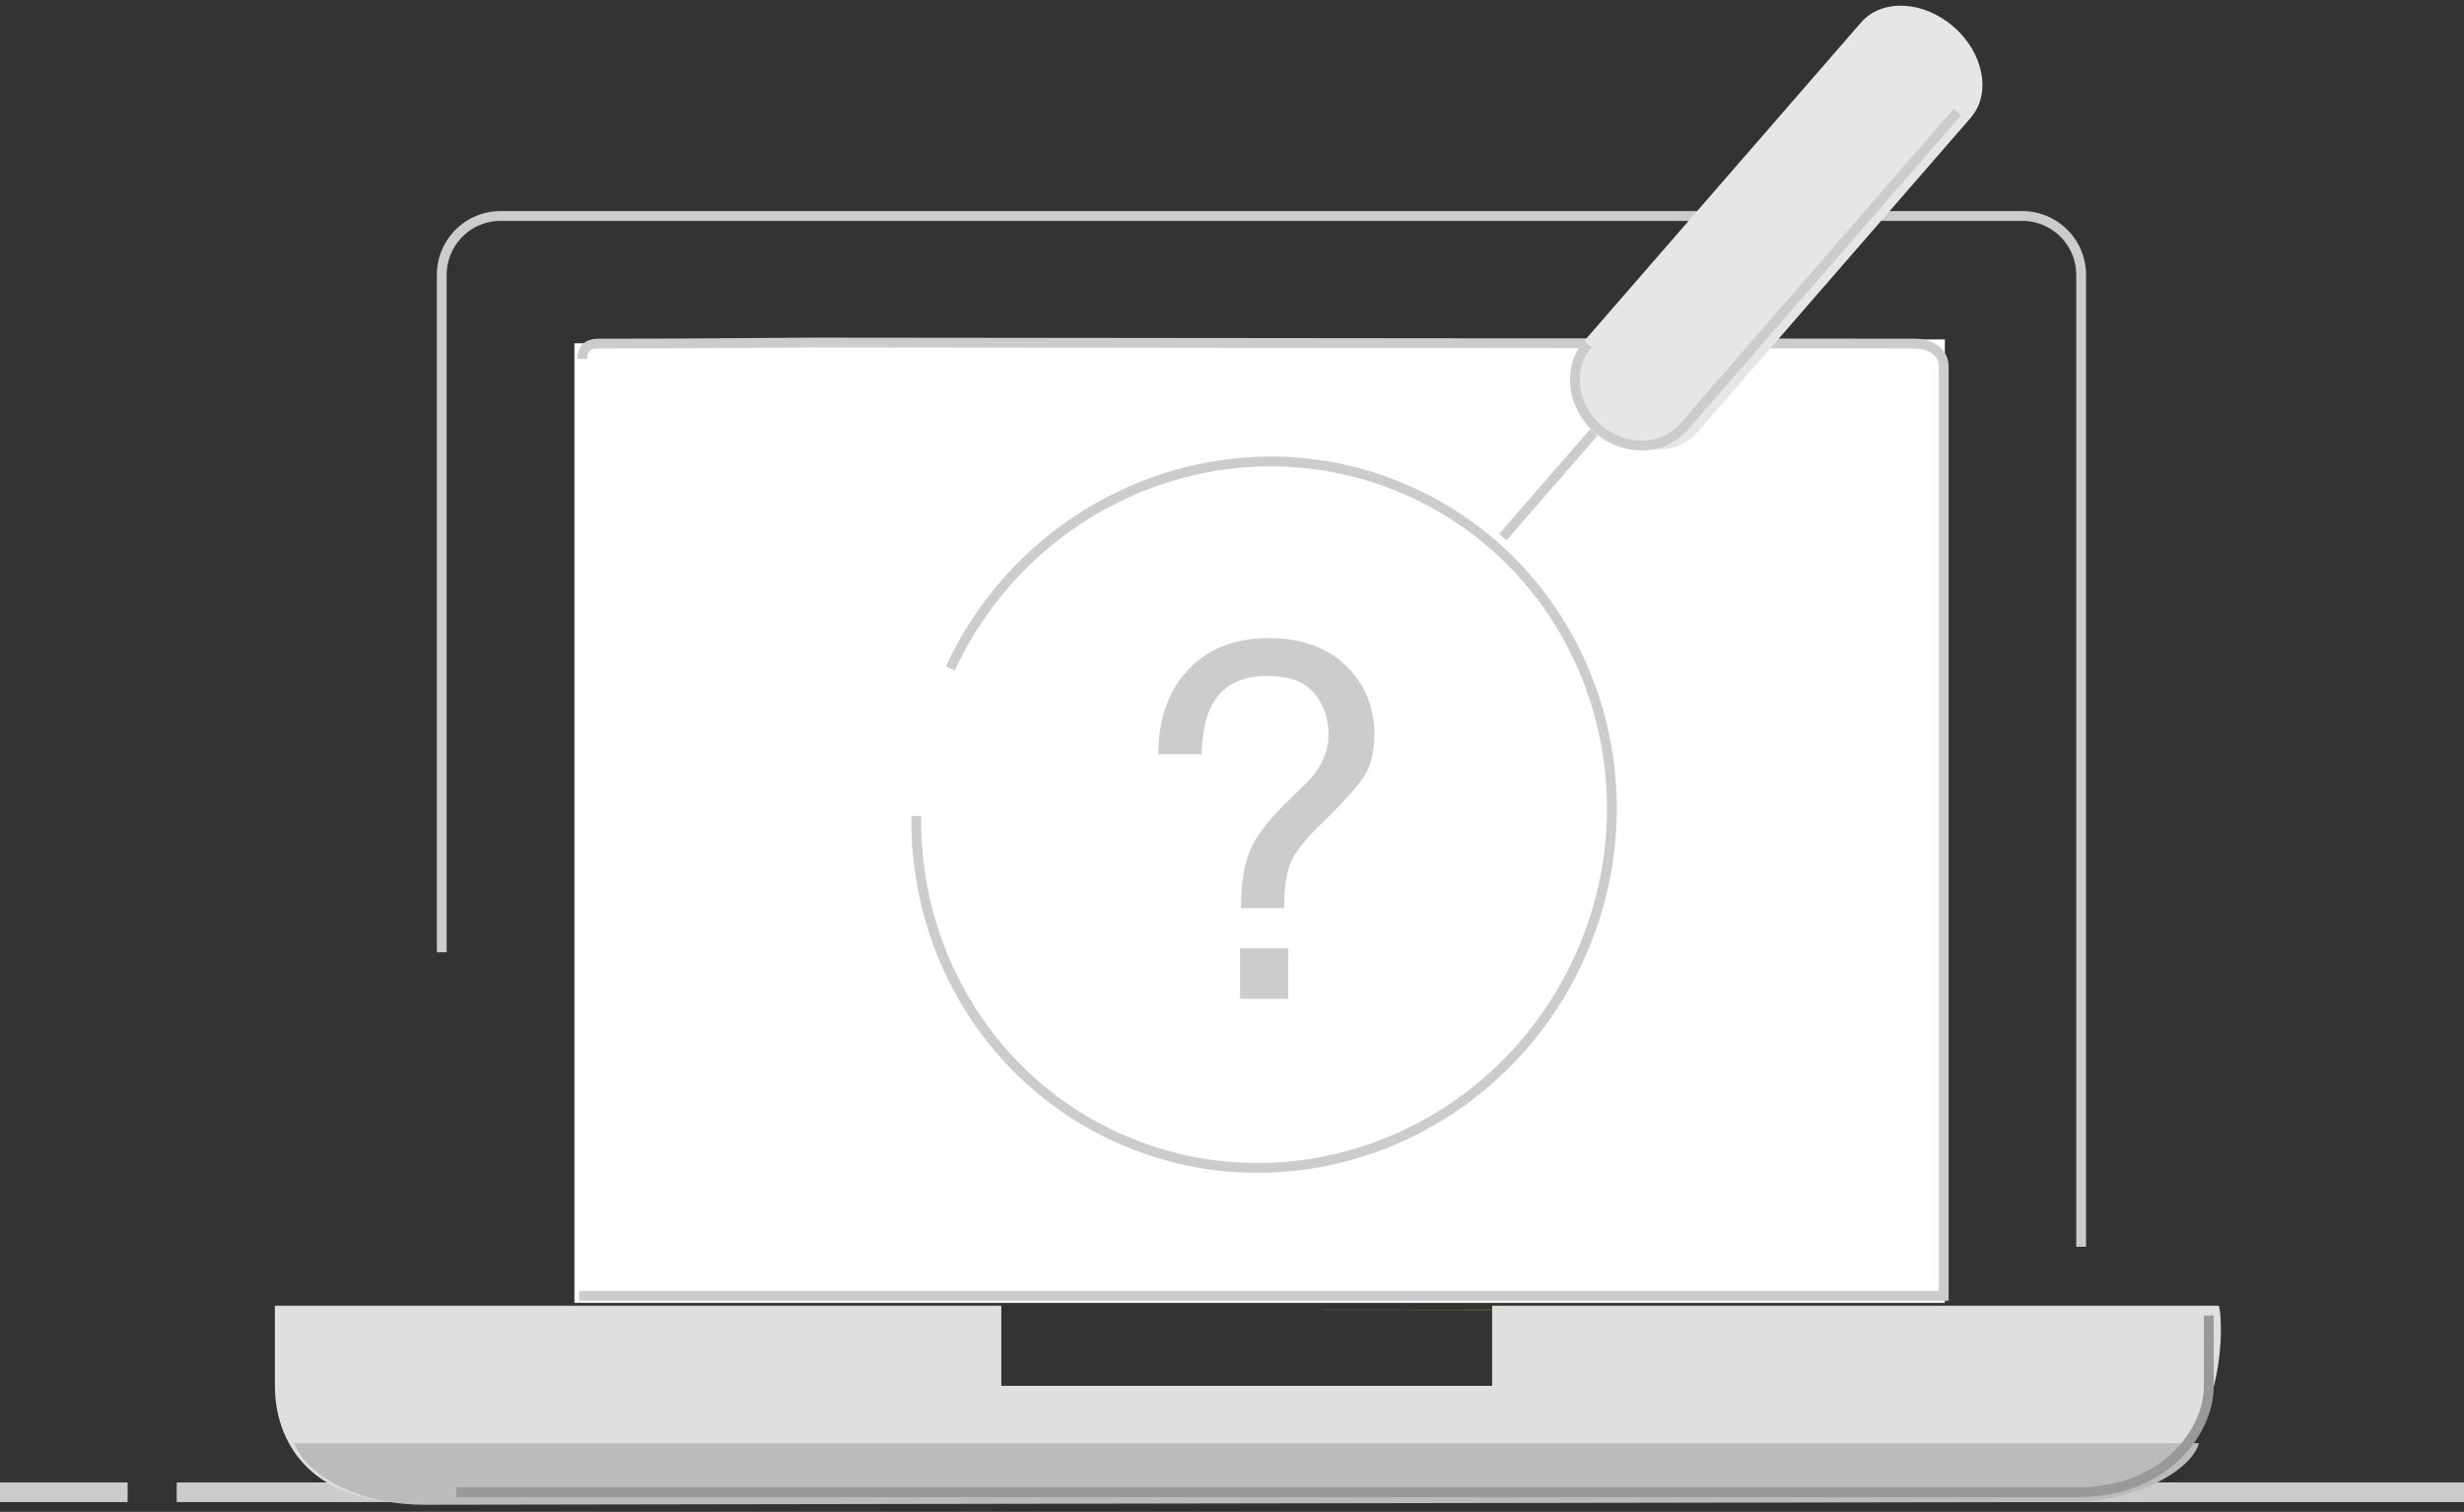  <svg xmlns='http://www.w3.org/2000/svg' data-reactid='8' viewBox='0 0 251 154'>
            <rect x="0" y="0" width="251" height="154" fill="#333333" stroke="none"/>
            <g fill='none' fillRule='evenodd' data-reactid='9'>
                <path
                    fill='#CCC'
                    d='M18 151h233v2H18v-2zm-18 0h13v2H0v-2z'
                    data-reactid='10'
                ></path>
                <path
                    fill='#DFDFDF'
                    d='M152 133v8.165h-50V133H28v8.165c0 5.52 3.405 11.827 13.647 11.835l168.906-.291C228.179 152.723 226.377 133 226 133h-74z'
                    data-reactid='11'
                ></path>
                <path
                    fill='#F7D032'
                    d='M153.303 133.42l-24.278.011 24.278.018z'
                    data-reactid='12'
                ></path>
                <path
                    fill='#FFF'
                    d='M58.513 132.71h139.604V34.572l-139.604.397z'
                    data-reactid='13'
                ></path>
                <path
                    fill='#BBB'
                    d='M30 147c.735 2.575 5.553 6.276 13.283 6.276L211 153c6.737 0 12.34-3.372 13-6H30z'
                    data-reactid='14'
                ></path>
                <path
                    stroke='#CCC'
                    strokeLinecap='round'
                    strokeLinejoin='round'
                    strokeWidth='2'
                    d='M198 132H59'
                    data-reactid='15'
                ></path>
                <path
                    stroke='#999'
                    strokeLinecap='round'
                    strokeLinejoin='round'
                    strokeWidth='2'
                    d='M225 134v7.285c0 4.325-4.247 10.715-13.393 10.715H46.489'
                    data-reactid='16'
                ></path>
                <path
                    stroke='#CCC'
                    strokeLinecap='round'
                    strokeLinejoin='round'
                    strokeWidth='2'
                    d='M45 97V28a6 6 0 016-6h155a6 6 0 016 6v99'
                    data-reactid='17'
                ></path>
                <path
                    stroke='#CCC'
                    strokeLinecap='round'
                    strokeLinejoin='round'
                    strokeWidth='2'
                    d='M198 132.492V37.367c0-1.599-1.397-2.367-3-2.367l-112.35-.11-13.717.094-8.016.016c-1.041 0-1.6.524-1.603 1.567'
                    data-reactid='18'
                ></path>
                <path
                    stroke='#CCC'
                    strokeLinecap='round'
                    strokeWidth='2'
                    d='M113.857 50.642c-7.217 3.53-13.356 9.515-17.051 17.44m-3.464 15.03c-.125 8.971 3.073 17.673 8.959 24.283a34.437 34.437 0 0011.2 8.329c9.825 4.58 20.731 4.139 29.925-.271 7.325-3.513 13.564-9.546 17.302-17.563 2.58-5.533 3.67-11.371 3.436-17.045-.282-6.799-2.468-13.362-6.275-18.882a34.465 34.465 0 00-13.857-11.713 34.436 34.436 0 00-13.932-3.236c-5.63-.107-11.2 1.16-16.243 3.628'
                    data-reactid='19'
                ></path>
                <g data-reactid='20'>
                    <path
                        stroke='#CCC'
                        strokeLinecap='square'
                        strokeWidth='2'
                        d='M162.369 44.033l-9.286 10.683'
                        data-reactid='21'
                    ></path>
                    <path
                        fill='#E6E6E6'
                        d='M177.11 39.194l-4.262 4.902c-2.12 2.44-6.34 2.241-9.423-.438-3.083-2.68-3.866-6.831-1.746-9.27l14.488-16.667 13.418-15.436c2.118-2.436 6.339-2.239 9.422.44 3.082 2.68 3.865 6.833 1.747 9.269'
                        data-reactid='22'
                    ></path>
                    <path
                        stroke='#CCC'
                        strokeLinecap='round'
                        strokeWidth='2'
                        d='M161.755 35.04c-2.12 2.438-1.657 6.312 1.032 8.649 2.689 2.337 6.589 2.257 8.71-.182l14.487-16.666 13.418-15.436'
                        data-reactid='23'
                    ></path>
                </g>
                <path
                    fill='#CCC'
                    d='M126.321 96.605h4.914v5.136h-4.914v-5.136zm-5.309-28.358c2.009-2.165 4.766-3.247 8.272-3.247 3.243 0 5.84.926 7.79 2.778 1.95 1.852 2.926 4.218 2.926 7.099 0 1.744-.358 3.16-1.074 4.246-.716 1.087-2.16 2.684-4.333 4.79-1.58 1.531-2.605 2.828-3.074 3.89-.47 1.061-.704 2.63-.704 4.703h-4.395c0-2.354.28-4.25.84-5.691.559-1.44 1.785-3.09 3.678-4.95l1.976-1.951a8.174 8.174 0 001.432-1.754c.658-1.07.987-2.18.987-3.333 0-1.613-.481-3.012-1.444-4.197-.963-1.186-2.556-1.778-4.778-1.778-2.749 0-4.65 1.02-5.704 3.062-.592 1.135-.93 2.773-1.012 4.913H118c0-3.555 1.004-6.415 3.012-8.58z'
                    data-reactid='24'
                ></path>
            </g>
        </svg>